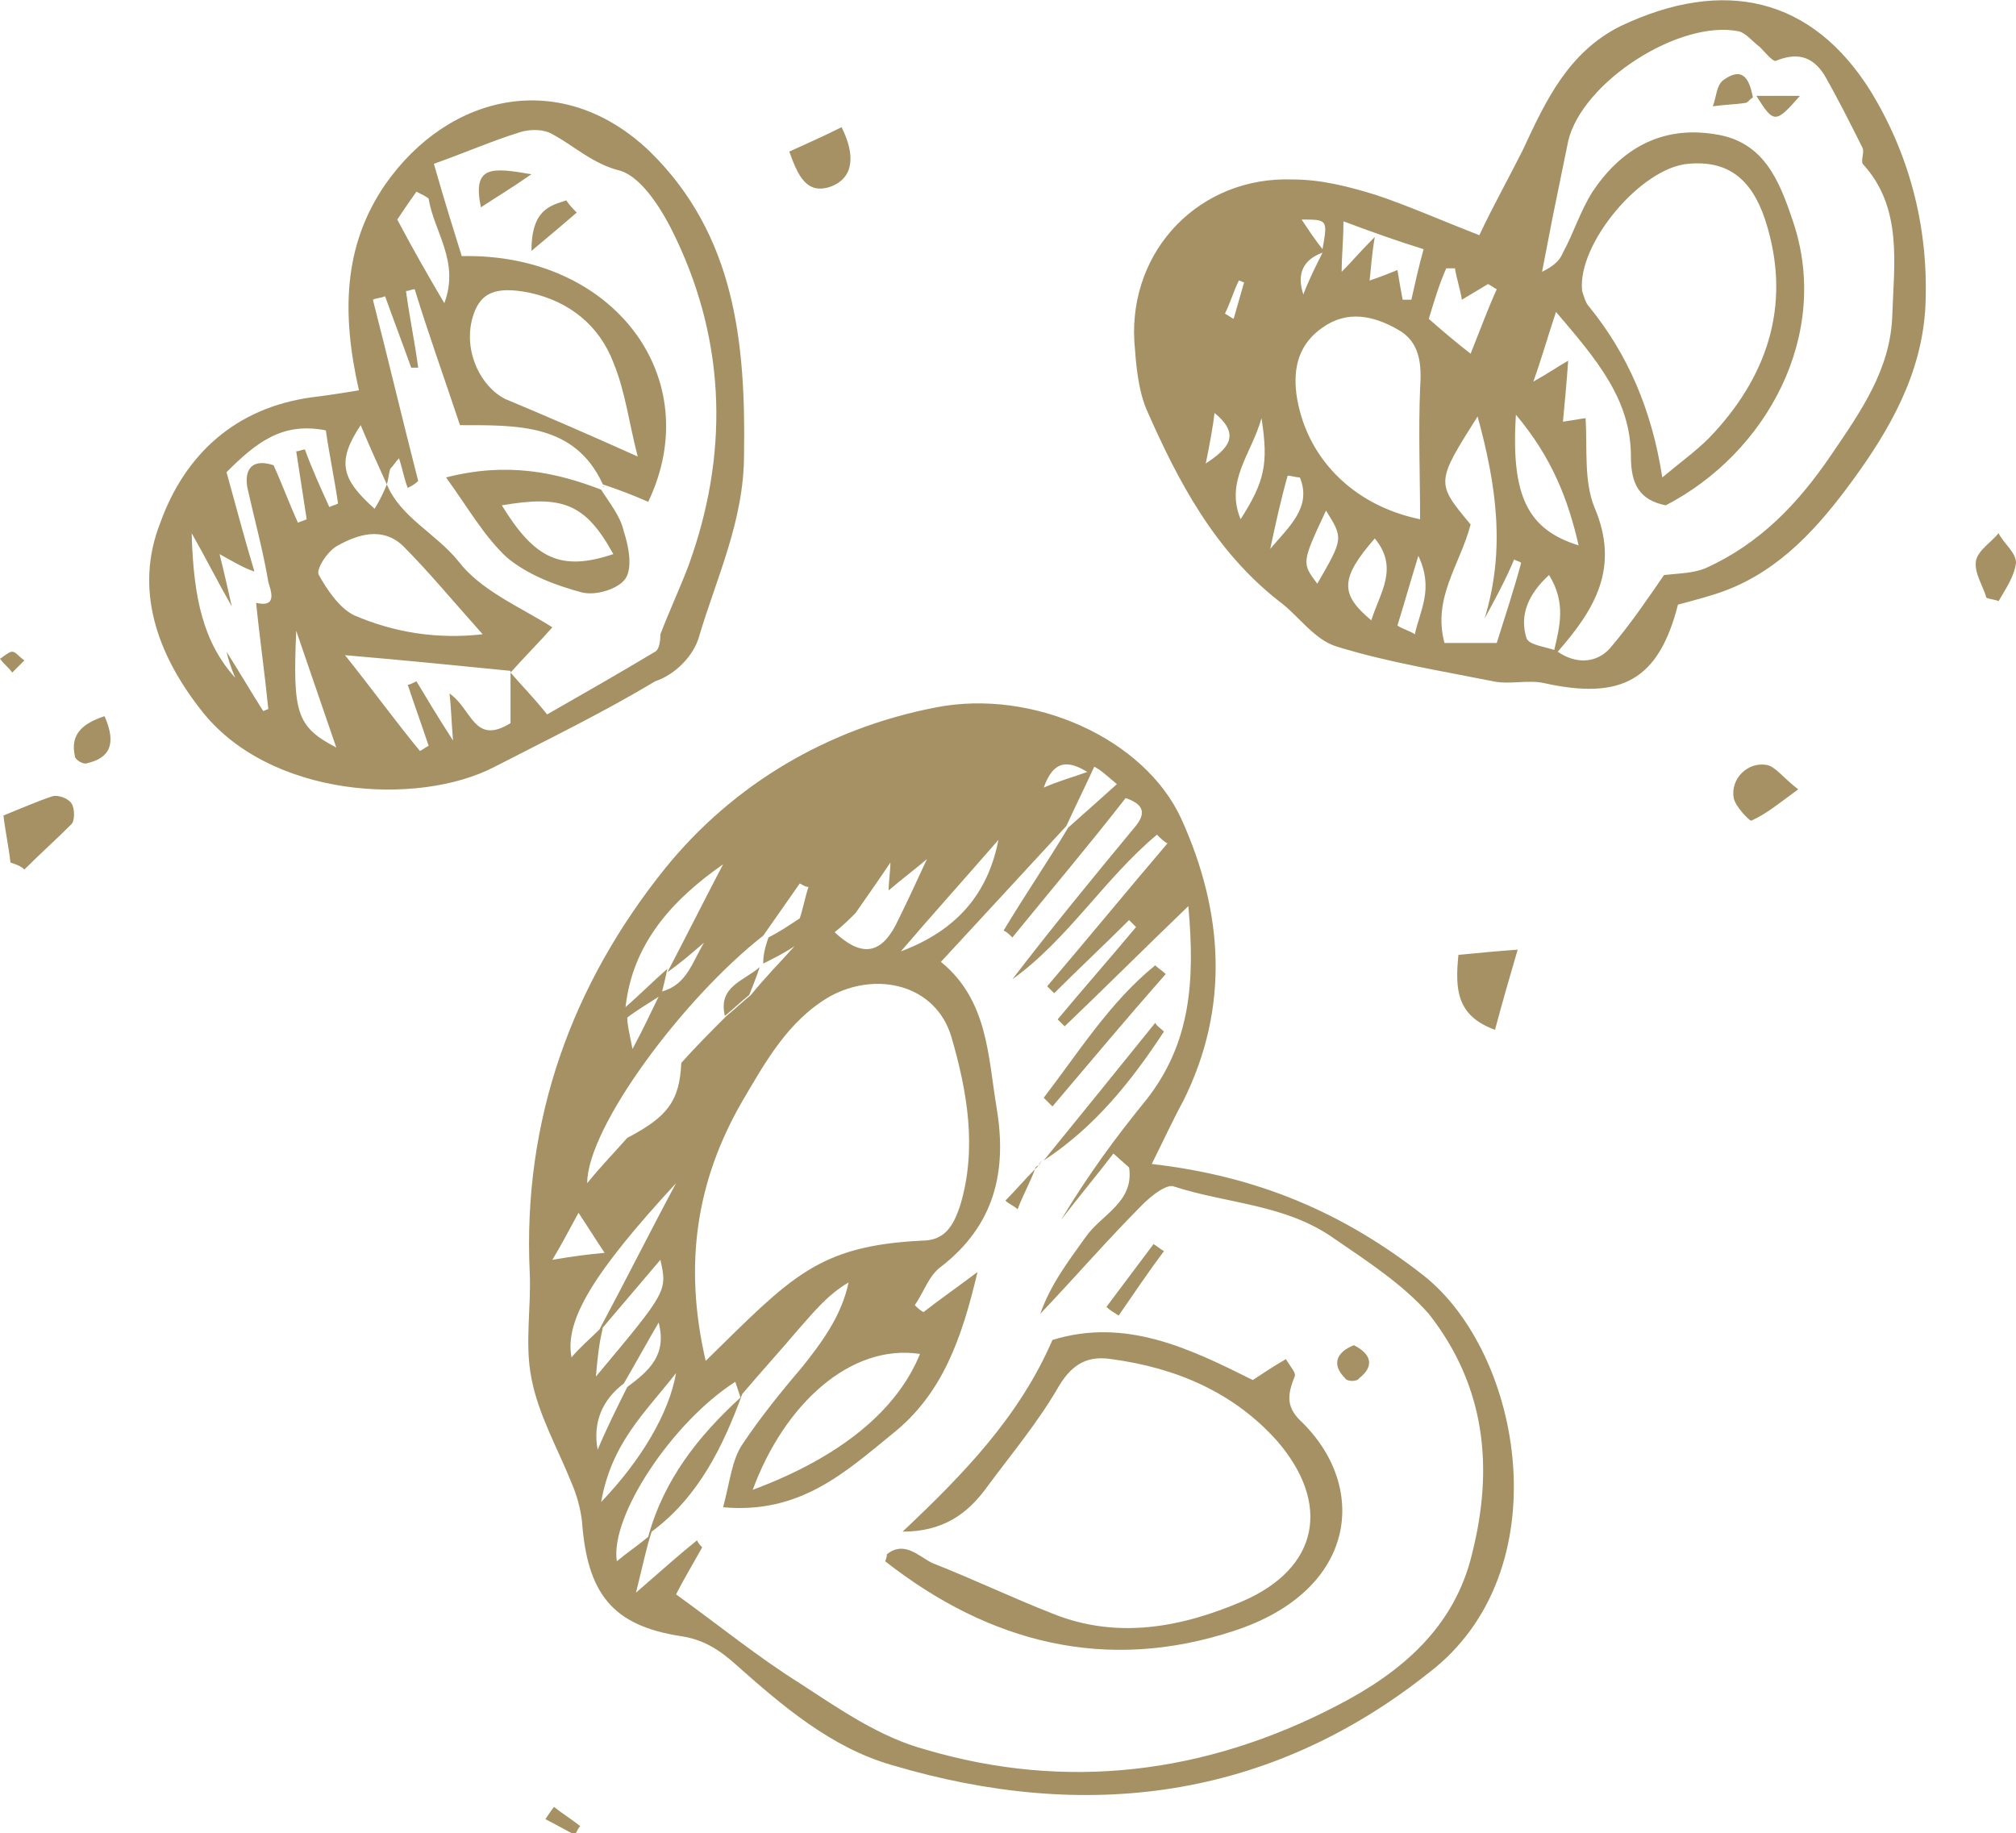<?xml version="1.0" encoding="utf-8"?>
<!-- Generator: Adobe Illustrator 18.0.0, SVG Export Plug-In . SVG Version: 6.00 Build 0)  -->
<!DOCTYPE svg PUBLIC "-//W3C//DTD SVG 1.1//EN" "http://www.w3.org/Graphics/SVG/1.1/DTD/svg11.dtd">
<svg version="1.1" id="Ebene_1" xmlns="http://www.w3.org/2000/svg" xmlns:xlink="http://www.w3.org/1999/xlink" x="0px" y="0px"
	 width="115.7px" height="105.2px" viewBox="0 0 115.7 105.2" enable-background="new 0 0 115.7 105.2" xml:space="preserve">
<path fill="#A59164" d="M1.4,37.9c-0.3-0.2-0.5-0.5-0.7-0.5c-0.2,0-0.5,0.3-0.7,0.4c0.2,0.3,0.5,0.5,0.7,0.8
	C0.9,38.4,1.1,38.2,1.4,37.9z M27.6,11.9c0.9-0.6,1.6-1,2.9-1.9C28.2,9.6,27.1,9.5,27.6,11.9z M40.1,36.6c1-3.4,2.6-6.7,2.6-10.5
	c0.1-6.4-0.5-12.6-5.4-17.4c-5-4.8-11.5-3.4-15.2,1.9c-2.4,3.5-2.5,7.4-1.5,11.8c-1.2,0.2-1.9,0.3-2.7,0.4c-4.4,0.6-7.3,3.3-8.7,7.2
	c-1.5,3.8-0.2,7.5,2.3,10.7c3.9,5.1,12.5,5.6,16.9,3.3c3.1-1.6,6.2-3.1,9.2-4.9C38.8,38.7,39.8,37.6,40.1,36.6z M23.9,11
	c0.4,0.2,0.6,0.3,0.7,0.4c0.3,1.9,1.8,3.6,0.9,6c-1-1.7-1.8-3.1-2.7-4.8C23,12.3,23.4,11.7,23.9,11z M20.7,24.4
	c0.5,1.2,1,2.3,1.5,3.4c-0.2,0.5-0.4,0.9-0.7,1.4C19.6,27.5,19.3,26.5,20.7,24.4z M14.2,28c0.4,1.8,0.9,3.6,1.2,5.4
	c0.1,0.4,0.6,1.5-0.7,1.2c0.2,2,0.5,4.1,0.7,6.1c-0.1,0-0.2,0.1-0.3,0.1c-0.7-1.1-1.4-2.3-2.1-3.4c0.1,0.4,0.2,0.8,0.5,1.5
	c-1.8-2-2.4-4.5-2.5-8.3c0.8,1.4,1.5,2.8,2.3,4.2c-0.2-0.9-0.4-1.8-0.7-3c0.9,0.5,1.4,0.8,2,1c-0.6-2-1.1-3.9-1.6-5.7
	c1.7-1.7,3.2-2.9,5.7-2.4c0.2,1.4,0.5,2.8,0.7,4.2c-0.2,0.1-0.3,0.1-0.5,0.2c-0.5-1.1-1-2.2-1.4-3.3c-0.2,0-0.3,0.1-0.5,0.1
	c0.2,1.3,0.4,2.6,0.6,3.9c-0.2,0.1-0.3,0.1-0.5,0.2c-0.5-1.1-0.9-2.2-1.4-3.3C14.5,26.3,14,26.9,14.2,28z M17,36.2
	c0.9,2.6,1.5,4.4,2.3,6.7C17,41.7,16.8,40.9,17,36.2z M18.3,33c-0.2-0.3,0.5-1.4,1.1-1.7c1.1-0.6,2.5-1.1,3.7,0
	c1.5,1.5,2.9,3.2,4.6,5.1c-2.6,0.3-5.1-0.1-7.4-1.1C19.5,34.9,18.8,33.9,18.3,33z M29.3,41.5c-2.1,1.3-2.2-0.8-3.5-1.7
	c0.1,0.9,0.1,1.5,0.2,2.7c-0.9-1.4-1.5-2.4-2.1-3.4c-0.2,0.1-0.4,0.2-0.5,0.2c0.4,1.2,0.8,2.3,1.2,3.5c-0.2,0.1-0.3,0.2-0.5,0.3
	c-1.4-1.7-2.7-3.5-4.3-5.5c3.5,0.3,6.5,0.6,9.5,0.9V41.5z M37.6,37.4c-2,1.2-4.1,2.4-6.2,3.6c-0.8-1-1.5-1.7-2.1-2.4c0,0,0,0,0,0
	c0.8-0.9,1.7-1.8,2.4-2.6c-1.9-1.2-4.1-2.1-5.4-3.8c-1.3-1.6-3.3-2.5-4.1-4.4c0.1-0.3,0.1-0.6,0.2-0.9c0.2-0.2,0.3-0.4,0.5-0.6
	c0.2,0.6,0.3,1.2,0.5,1.7c0.2-0.1,0.4-0.2,0.6-0.4c-0.9-3.5-1.7-6.9-2.6-10.4c0.2-0.1,0.5-0.1,0.7-0.2c0.5,1.4,1,2.7,1.5,4.1
	c0.1,0,0.3,0,0.4,0c-0.2-1.5-0.5-2.9-0.7-4.4c0.2,0,0.3-0.1,0.5-0.1c0.8,2.6,1.7,5.1,2.6,7.8c3.3,0,6.6-0.1,8.2,3.4
	c0.9,0.3,1.7,0.6,2.6,1c3.4-7.1-2-14.3-10.7-14.1c-0.5-1.6-1-3.2-1.6-5.3c1.7-0.6,3.3-1.3,4.9-1.8c0.6-0.2,1.4-0.2,1.9,0.1
	c1.3,0.7,2.3,1.7,3.9,2.1c1.3,0.4,2.5,2.4,3.2,3.9c2.9,6.1,3,12.5,0.7,18.8c-0.5,1.3-1.1,2.6-1.6,3.9C37.9,36.9,37.8,37.3,37.6,37.4
	z M27.1,18.3c0.4-1.5,1.3-1.9,3.3-1.5c2.3,0.5,4,1.9,4.8,4c0.7,1.7,0.9,3.5,1.4,5.4c-2.9-1.3-5.2-2.3-7.6-3.3
	C27.6,22.2,26.6,20.2,27.1,18.3z M47.7,10.7c1.3-0.5,1.4-1.8,0.6-3.4c-1,0.5-1.9,0.9-3,1.4C45.8,10.1,46.3,11.2,47.7,10.7z
	 M4.3,43.4c0,0.2,0.5,0.5,0.7,0.4c1.3-0.3,1.7-1.1,1-2.7C4.8,41.5,4,42.1,4.3,43.4z M3,45.7c-0.9,0.3-1.8,0.7-2.8,1.1
	c0.1,0.9,0.3,1.8,0.4,2.7c0.3,0.1,0.6,0.2,0.8,0.4c0.9-0.9,1.8-1.7,2.7-2.6c0.2-0.2,0.2-0.9,0-1.2C3.9,45.8,3.3,45.6,3,45.7z
	 M25.6,27.4c1.3,1.8,2.2,3.4,3.5,4.6c1.2,1,2.8,1.6,4.3,2c0.8,0.2,2.1-0.2,2.5-0.8c0.4-0.6,0.2-1.8-0.1-2.7
	c-0.2-0.9-0.8-1.6-1.3-2.4C31.9,27.1,29.1,26.5,25.6,27.4z M35.2,31.8c-3,1-4.5,0.3-6.4-2.8C32.3,28.4,33.6,28.9,35.2,31.8z
	 M34.7,28l-0.1-0.1C34.6,27.9,34.6,28,34.7,28C34.6,28,34.6,28,34.7,28z M34.7,28C34.6,28,34.6,27.9,34.7,28
	c-0.1-0.1-0.1-0.1-0.1-0.1L34.7,28z M30.5,14.4c1.2-1,1.9-1.6,2.6-2.2c-0.2-0.2-0.4-0.4-0.6-0.7C31.6,11.8,30.5,12,30.5,14.4z
	 M98.9,4.6c-0.4,0.3-0.4,1-0.6,1.5C99,6,99.6,6,100.2,5.9c0.1,0,0.2-0.2,0.4-0.3C100.4,4.5,100,3.8,98.9,4.6z M103.3,5.5h-2.5
	C101.8,7.1,101.9,7.1,103.3,5.5z M99.5,45.8c0.1,0.5,0.9,1.3,1,1.3c0.9-0.4,1.6-1,2.7-1.8c-0.9-0.7-1.3-1.3-1.8-1.4
	C100.3,43.7,99.3,44.7,99.5,45.8z M85.8,59.1c0.4-1.5,0.8-2.9,1.3-4.6c-1.4,0.1-2.3,0.2-3.4,0.3C83.5,56.8,83.6,58.3,85.8,59.1z
	 M100.6,5.5C100.6,5.5,100.6,5.5,100.6,5.5L100.6,5.5C100.7,5.5,100.6,5.5,100.6,5.5z M81.7,73.2c-4.6-3.6-9.5-5.7-15.6-6.4
	c0.7-1.4,1.2-2.5,1.8-3.6c2.7-5.4,2.3-10.9-0.1-16.2c-2.1-4.6-8.5-7.5-14.1-6.4c-6.2,1.2-11.6,4.4-15.5,9.2
	C32.8,56.5,30,64.3,30.4,73c0.1,2-0.3,4.1,0.1,6.1c0.4,2.1,1.5,4,2.3,6c0.3,0.7,0.5,1.4,0.6,2.2c0.3,4.1,1.7,6,5.7,6.6
	c1.3,0.2,2.2,0.8,3.1,1.6c2.7,2.4,5.5,4.8,9,5.8c11.1,3.3,21.6,2,30.8-5.3C89.6,90.2,87.4,77.7,81.7,73.2z M62.4,44.3
	c-0.8,0.3-1.6,0.5-2.5,0.9C60.5,43.5,61.4,43.7,62.4,44.3z M57.3,48.2c-0.6,3.1-2.4,5.2-5.6,6.4C53.5,52.5,55.3,50.5,57.3,48.2z
	 M49.1,52.4c0.7-1,1.4-2,2-2.9c0,0.5-0.1,1.1-0.1,1.6c0.7-0.6,1.5-1.2,2.2-1.8c-0.6,1.3-1.2,2.6-1.8,3.8c-0.9,1.7-2,1.8-3.5,0.4
	C48.4,53.1,48.7,52.8,49.1,52.4z M54.6,59.5c0.9,3.1,1.5,6.4,0.5,9.7c-0.4,1.2-0.9,2-2.2,2c-6,0.3-7.5,2.1-12.4,6.9
	c-1.3-5.6-0.5-10.4,2.1-14.9c1.3-2.2,2.6-4.6,5-6C50.3,55.7,53.7,56.5,54.6,59.5z M41.5,49.6c-1.1,2.1-2.1,4.1-3.2,6.2
	c0.7-0.5,1.3-1,2.1-1.7c-0.7,1.2-1,2.4-2.4,2.8c0.1-0.4,0.2-0.8,0.3-1.3c-0.8,0.7-1.6,1.5-2.4,2.2c0,0,0,0,0,0
	C36.3,54.2,38.5,51.7,41.5,49.6z M37.8,57.2c-0.4,0.8-0.8,1.7-1.5,3c-0.2-1-0.3-1.4-0.3-1.8C36.5,58,37.2,57.6,37.8,57.2z
	 M43.8,53.7c0.7-1,1.4-2,2.1-3c0.2,0.1,0.3,0.2,0.5,0.2c-0.2,0.6-0.3,1.2-0.5,1.8c-0.1,0.5-0.2,1.1-0.3,1.6
	c-0.8,0.9-1.7,1.8-2.5,2.8c-0.5,0.4-0.9,0.8-1.4,1.2c-0.9,0.9-1.8,1.8-2.6,2.7c-0.1,2.2-0.8,3.1-3.1,4.3c-0.7,0.8-1.4,1.5-2.3,2.6
	C33.7,64.7,39.2,57.3,43.8,53.7z M33.2,69.6c0.6,0.9,0.9,1.4,1.5,2.3c-1.1,0.1-1.8,0.2-3,0.4C32.3,71.3,32.6,70.7,33.2,69.6z
	 M32.8,77.9c-0.4-2.1,1.2-4.8,6-10c-1.5,2.8-2.9,5.6-4.4,8.4C33.9,76.8,33.3,77.3,32.8,77.9z M34.6,76.2c0,0-0.1,0.1-0.1,0.1
	c1.1-1.3,2.3-2.7,3.4-4c0.4,1.8,0.4,1.8-3.7,6.7C34.3,77.8,34.4,77,34.6,76.2z M35.8,79.4c0.7-1.2,1.3-2.3,2-3.5
	c0.5,1.9-0.6,2.8-1.8,3.7c-0.6,1.2-1.2,2.4-1.7,3.6C34,81.6,34.6,80.3,35.8,79.4z M34.5,86.2c0.6-3.4,2.5-5.1,4.3-7.4
	C38.4,81.1,36.8,83.8,34.5,86.2z M42.2,79.3c0.1,0.3,0.2,0.6,0.3,0.9c-2.4,2.2-4.4,4.7-5.3,8c-0.6,0.5-1.2,0.9-1.8,1.4
	C35,87,38.6,81.6,42.2,79.3z M84.5,89.1c-1,4.3-4.1,6.9-7.8,8.8c-7.5,3.9-15.5,4.9-23.6,2.5c-2.6-0.7-4.9-2.3-7.2-3.8
	c-2.4-1.5-4.6-3.3-7.1-5.1c0.4-0.8,1-1.8,1.5-2.7c-0.1-0.1-0.2-0.2-0.3-0.4c-1,0.8-2,1.7-3.5,3c0.4-1.6,0.6-2.6,0.9-3.5
	c2.7-2,4.1-4.9,5.2-7.9c1.1-1.3,2.2-2.5,3.3-3.8c0.8-0.9,1.6-1.9,2.8-2.6c-0.4,1.9-1.5,3.4-2.7,4.9c-1.2,1.4-2.4,2.9-3.4,4.4
	c-0.6,0.9-0.7,2.1-1.1,3.6c4.4,0.4,7-2,9.7-4.2c2.9-2.3,4-5.5,4.9-9.3c-1.2,0.9-2.2,1.6-3.1,2.3c-0.2-0.1-0.4-0.3-0.5-0.4
	c0.5-0.7,0.8-1.7,1.5-2.2c3.1-2.4,3.8-5.5,3.2-9.1c-0.5-3-0.5-6.2-3.2-8.4c2.5-2.7,4.8-5.2,7.2-7.8c0.5-1.1,1.1-2.3,1.6-3.4
	c0.4,0.2,0.7,0.5,1.3,1c-1,0.9-1.9,1.7-2.8,2.5c-1.2,2-2.5,3.9-3.7,5.9c0.2,0.1,0.3,0.2,0.5,0.4c2.2-2.7,4.4-5.3,6.5-8
	c1.2,0.4,1.1,1,0.5,1.7c-2.4,2.9-4.7,5.7-7,8.7c3.2-2.3,5.3-5.8,8.3-8.3c0.2,0.2,0.4,0.4,0.6,0.5c-2.3,2.7-4.6,5.5-6.9,8.2
	c0.1,0.1,0.3,0.3,0.4,0.4c1.4-1.4,2.9-2.8,4.3-4.2c0.1,0.1,0.3,0.3,0.4,0.4c-1.5,1.8-3,3.5-4.5,5.3c0.1,0.1,0.3,0.3,0.4,0.4
	c2.2-2.1,4.4-4.3,7.1-6.9c0.4,4.4,0.1,7.9-2.4,11.1c-1.8,2.2-3.4,4.4-4.9,6.9c1-1.3,2-2.5,3-3.8l0.9,0.8c0.3,2-1.6,2.7-2.5,4
	c-1,1.4-2,2.7-2.6,4.4c2-2.1,3.9-4.3,5.9-6.3c0.5-0.5,1.4-1.2,1.8-1c3.1,1,6.4,1,9.2,3c1.9,1.3,3.9,2.6,5.4,4.3
	C85.3,79.6,85.7,84.3,84.5,89.1z M52.8,77.7c-1.3,3.2-4.5,5.9-9.6,7.8C45,80.6,48.8,77.1,52.8,77.7z M114.7,30.6
	c-0.4,0.5-1.2,1-1.3,1.6c-0.1,0.7,0.4,1.4,0.6,2.1c0.2,0.1,0.5,0.1,0.7,0.2c0.4-0.7,0.9-1.4,1-2.2C115.7,31.7,115,31.2,114.7,30.6z
	 M93,1.5c-3,1.5-4.3,4.3-5.6,7.1c-0.8,1.6-1.7,3.2-2.5,4.9c-2.3-0.9-4.1-1.7-5.9-2.3c-1.6-0.5-3.2-0.9-4.8-0.9
	c-5.3-0.2-9.4,4-9.1,9.3c0.1,1.3,0.2,2.7,0.7,3.9c1.8,4.1,3.9,8.1,7.6,11c1.1,0.8,2,2.2,3.3,2.6c2.9,0.9,6,1.4,9,2
	c0.9,0.2,2-0.1,2.9,0.1c4.5,1,6.6-0.2,7.7-4.5c1.1-0.3,1.9-0.5,2.7-0.8c3.2-1.2,5.4-3.7,7.3-6.3c2.2-3,4-6.2,4.2-10
	c0.2-4.3-0.8-8.5-3.1-12.3C104-0.2,98.9-1.3,93,1.5z M87,23.8c2.1,2.5,3,4.9,3.6,7.5C87.7,30.4,86.7,28.5,87,23.8z M77.1,12.7
	c1.6,0.6,3,1.1,4.6,1.6c-0.3,1.1-0.5,2-0.7,2.9c-0.2,0-0.4,0-0.5,0c-0.1-0.5-0.2-1.1-0.3-1.7c-0.5,0.2-1,0.4-1.6,0.6
	c0.1-0.8,0.1-1.3,0.3-2.5c-0.9,0.9-1.3,1.4-1.9,2C77,14.6,77.1,13.9,77.1,12.7z M75.9,14.3c-0.4-0.5-0.8-1.1-1.2-1.7
	C76.2,12.6,76.2,12.6,75.9,14.3z M75.9,14.5c-0.4,0.8-0.8,1.6-1.1,2.4C74.4,15.7,74.8,14.9,75.9,14.5z M75.9,18.8
	c1.4-1,2.9-0.7,4.3,0.1c1.3,0.7,1.4,2,1.3,3.4c-0.1,2.5,0,5,0,7.5c-3.9-0.8-6.6-3.6-7.1-7.2C74.2,21,74.6,19.7,75.9,18.8z
	 M69.2,26.6c0.2-1,0.4-2,0.5-2.9C71.3,25,70.4,25.8,69.2,26.6z M70.3,18c0.3-0.6,0.5-1.3,0.8-1.9c0.1,0,0.2,0.1,0.3,0.1
	c-0.2,0.7-0.4,1.4-0.6,2.1C70.6,18.2,70.5,18.1,70.3,18z M71.2,29.8c-0.9-2.2,0.6-3.7,1.2-5.8C72.8,26.6,72.6,27.6,71.2,29.8z
	 M72.9,31.5c0.3-1.4,0.6-2.8,1-4.2c0.2,0,0.5,0.1,0.7,0.1C75.3,29.1,74,30.2,72.9,31.5z M75.6,33.5c-0.9-1.2-0.9-1.2,0.5-4.2
	C77.1,30.9,77.1,30.9,75.6,33.5z M78.7,35.6c-1.8-1.5-1.8-2.4,0.2-4.7C80.3,32.6,79.2,34,78.7,35.6z M81.2,36.4
	c-0.3-0.2-0.7-0.3-1-0.5c0.4-1.3,0.8-2.7,1.2-4C82.3,33.8,81.5,35,81.2,36.4z M83,15.4c0.2,0,0.3,0,0.5,0c0.1,0.6,0.3,1.2,0.4,1.8
	c0.5-0.3,1-0.6,1.5-0.9c0.2,0.1,0.3,0.2,0.5,0.3c-0.5,1.1-0.9,2.2-1.5,3.7c-0.9-0.7-1.6-1.3-2.4-2C82.3,17.3,82.6,16.3,83,15.4z
	 M85.9,36.9h-3c-0.7-2.6,0.9-4.5,1.5-6.8c-2-2.4-2-2.4,0.4-6.2c1.1,4,1.6,7.7,0.4,11.6c0.6-1.1,1.2-2.2,1.7-3.4
	c0.1,0.1,0.3,0.1,0.4,0.2C86.9,33.8,86.4,35.3,85.9,36.9z M87.6,36.6c-0.4-1.3,0.1-2.5,1.3-3.6c1,1.6,0.6,3,0.3,4.3
	C88.6,37.1,87.7,37,87.6,36.6z M108.6,18.1c-0.1,3.1-1.8,5.5-3.5,8c-1.9,2.8-4.1,5.1-7.2,6.5c-0.7,0.3-1.5,0.3-2.4,0.4
	c-0.9,1.3-1.9,2.8-3.1,4.2c-0.8,0.9-2,0.9-3,0.2c0,0,0,0,0,0c2.1-2.4,3.6-4.8,2.1-8.3c-0.6-1.5-0.4-3.3-0.5-5.1
	c-0.1,0-0.6,0.1-1.3,0.2c0.1-1.1,0.2-2.1,0.3-3.5c-0.7,0.4-1.1,0.7-2,1.2c0.5-1.4,0.8-2.5,1.3-4c2.3,2.7,4.3,5,4.3,8.3
	c0,1.6,0.5,2.5,2,2.8c5.8-3,9.5-9.8,7.3-16.3c-0.8-2.4-1.7-4.6-4.5-5c-3.1-0.5-5.4,0.9-7,3.3c-0.7,1.1-1.1,2.4-1.7,3.5
	c-0.2,0.5-0.6,0.8-1.2,1.1c0.2-1,0.4-2.1,0.6-3.1c0.3-1.5,0.6-2.9,0.9-4.4c0.8-3.4,6.4-7,9.8-6.3c0.4,0.1,0.8,0.6,1.2,0.9
	c0.3,0.3,0.7,0.8,0.9,0.8c1.2-0.5,2.1-0.3,2.8,0.8c0.8,1.4,1.5,2.8,2.2,4.2c0.1,0.2-0.1,0.7,0,0.9C109.2,11.9,108.7,15.1,108.6,18.1
	z M96.9,9.4c2.2-0.2,3.6,0.8,4.4,3.2c1.5,4.6,0.3,8.7-2.9,12.2c-0.8,0.9-1.8,1.6-3,2.6c-0.6-3.9-2-7.1-4.2-9.8
	c-0.2-0.2-0.3-0.6-0.4-0.9C90.5,14,94.2,9.6,96.9,9.4z M100.6,5.5h0.1C100.7,5.5,100.7,5.5,100.6,5.5C100.7,5.4,100.6,5.5,100.6,5.5
	z M66.9,55.9c-0.2-0.2-0.4-0.3-0.6-0.5c-2.6,2.1-4.4,5-6.4,7.6c0.2,0.2,0.3,0.3,0.5,0.5C62.6,60.9,64.7,58.4,66.9,55.9z M43.8,55.3
	c0.6-0.3,1.2-0.6,1.8-1c0.1-0.5,0.2-1.1,0.3-1.6c-0.6,0.4-1.2,0.8-1.8,1.1C43.9,54.4,43.8,54.8,43.8,55.3z M66.8,71.8
	c-0.2-0.1-0.4-0.3-0.6-0.4c-0.9,1.2-1.8,2.4-2.7,3.6c0.2,0.2,0.4,0.3,0.7,0.5C65.1,74.2,65.9,73,66.8,71.8z M43.6,55.5
	c-0.9,0.8-2.4,1.1-2,2.8c0.5-0.4,0.9-0.8,1.4-1.2C43.2,56.6,43.4,56.1,43.6,55.5z M31.3,104.4c0.6,0.3,1.1,0.6,1.7,0.9
	c0.1-0.2,0.2-0.4,0.3-0.5c-0.5-0.4-1-0.7-1.5-1.1C31.7,103.8,31.5,104.1,31.3,104.4z M74.3,79c0.1-0.2-0.2-0.5-0.5-1
	c-0.7,0.4-1.3,0.8-1.9,1.2c-3.6-1.8-7.3-3.6-11.5-2.3c-1.9,4.4-5.1,7.7-8.6,11c2.3,0,3.7-1,4.8-2.5c1.4-1.9,3-3.8,4.2-5.9
	c0.8-1.3,1.7-1.7,3-1.5c3.7,0.5,7,1.9,9.5,4.7c3.1,3.6,2.4,7.3-2,9.2c-3.5,1.5-7.2,2.2-10.9,0.7c-2.3-0.9-4.6-2-6.9-2.9
	c-0.8-0.4-1.6-1.3-2.6-0.5c0,0.2-0.1,0.4-0.1,0.4c6,4.7,12.7,6.4,20,4c7.1-2.3,7.8-8.3,3.8-12.1C73.8,80.7,73.9,80,74.3,79z
	 M66.8,59.2c-0.2-0.2-0.4-0.3-0.5-0.5c-2.1,2.6-4.2,5.2-6.4,7.9C62.8,64.7,64.9,62.1,66.8,59.2z M77.7,77.2c-1,0.4-1.3,1.1-0.5,1.9
	c0.1,0.2,0.7,0.2,0.8,0C78.9,78.4,78.7,77.7,77.7,77.2z M59.4,67.1c-0.6,0.6-1.1,1.2-1.7,1.8c0.2,0.2,0.5,0.3,0.7,0.5
	C58.7,68.6,59.1,67.9,59.4,67.1z M59.6,66.9c0.1-0.1,0.1-0.2,0.2-0.3C59.7,66.7,59.7,66.7,59.6,66.9c-0.1,0-0.2,0.1-0.2,0.2
	C59.5,67,59.6,66.9,59.6,66.9C59.6,66.9,59.6,66.9,59.6,66.9z"/>
</svg>
